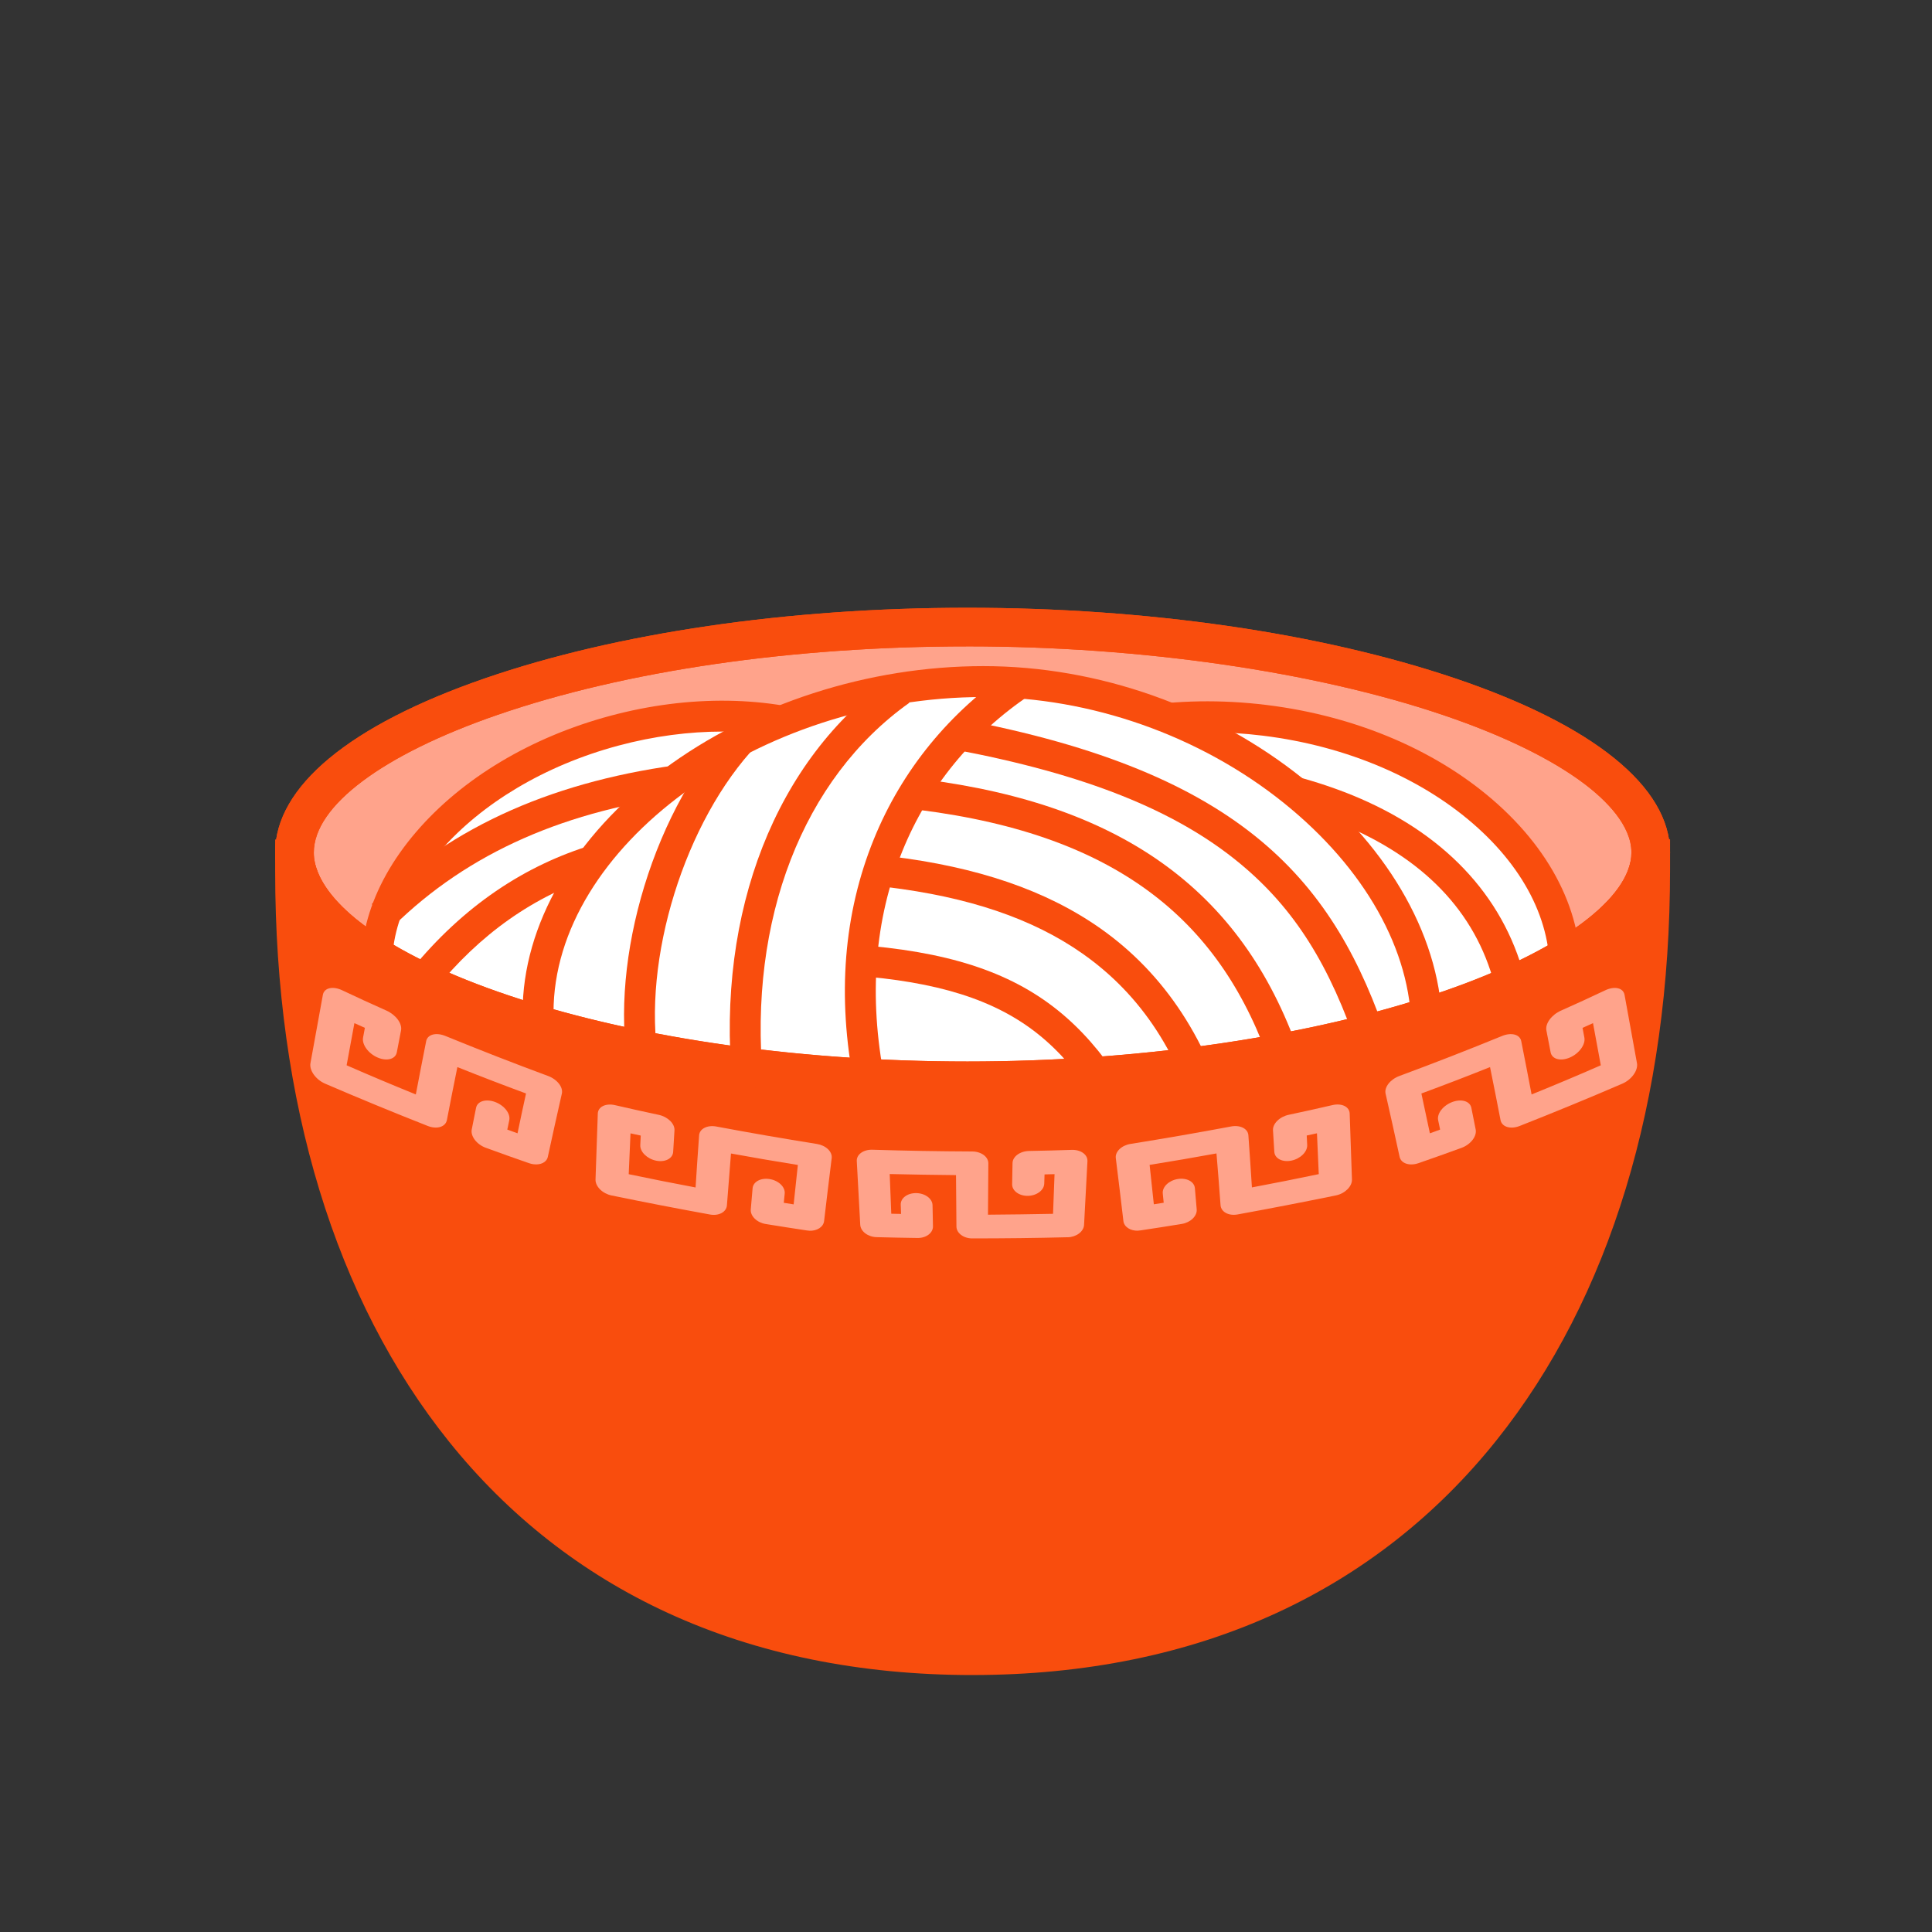 <svg width="100" height="100" viewBox="0 0 100 100" fill="none" xmlns="http://www.w3.org/2000/svg">
<rect x="0" y="0" width="100" height="100" fill="#333333" stroke="none"/>
<path d="M18.879 49.145C24.574 52.991 36.38 55.943 50.079 55.943C63.778 55.943 75.993 52.956 81.806 49.078C80.957 43.32 66.888 37.957 50.106 37.957C33.324 37.957 19.604 43.362 18.879 49.144V49.145Z" fill="#FFA38B"/>
<path d="M50.079 56.543C37.13 56.543 24.752 53.834 18.544 49.642L18.239 49.436L18.285 49.07C18.672 45.98 22.208 43.05 28.24 40.82C34.28 38.587 42.046 37.358 50.107 37.358C58.168 37.358 65.981 38.579 72.135 40.795C78.303 43.016 81.949 45.927 82.4 48.991L82.455 49.367L82.139 49.578C79.13 51.586 74.607 53.305 69.06 54.551C63.256 55.855 56.692 56.544 50.078 56.544L50.079 56.543ZM19.539 48.861C25.665 52.807 37.577 55.343 50.079 55.343C56.606 55.343 63.078 54.664 68.798 53.379C73.92 52.229 78.279 50.608 81.138 48.797C80.5 46.346 77.108 43.86 71.728 41.923C65.701 39.753 58.023 38.557 50.107 38.557C42.191 38.557 34.566 39.76 28.656 41.945C23.4 43.888 20.113 46.39 19.54 48.861H19.539Z" fill="#F94D0D"/>
<path d="M85.442 44.126C85.442 50.087 69.366 55.942 50.074 55.942C30.782 55.942 15.242 50.086 15.242 44.126C15.242 38.166 30.781 32.457 50.074 32.457C69.367 32.457 85.442 38.165 85.442 44.126Z" fill="#FFA38B"/>
<path d="M50.074 56.943C40.819 56.943 31.947 55.619 25.092 53.214C18.095 50.759 14.242 47.532 14.242 44.127C14.242 40.722 18.097 37.527 25.097 35.112C31.927 32.756 40.797 31.458 50.074 31.458C59.351 31.458 68.341 32.755 75.313 35.11C82.49 37.534 86.442 40.737 86.442 44.127C86.442 47.517 82.491 50.752 75.317 53.216C68.32 55.62 59.355 56.943 50.073 56.943H50.074ZM50.074 33.457C41.014 33.457 32.375 34.716 25.75 37.002C19.797 39.056 16.243 41.719 16.243 44.126C16.243 45.55 17.52 46.857 18.592 47.702C20.251 49.01 22.728 50.264 25.755 51.326C32.402 53.658 41.039 54.943 50.074 54.943C59.109 54.943 67.973 53.624 74.668 51.324C80.697 49.253 84.442 46.495 84.442 44.126C84.442 42.717 83.127 41.422 82.024 40.584C80.321 39.291 77.779 38.052 74.673 37.003C68 34.749 59.035 33.456 50.074 33.456V33.457Z" fill="#F94D0D"/>
<path d="M80.95 51.292C81.763 44.712 74.833 38.44 65.471 37.284C56.11 36.128 47.862 40.525 47.05 47.106C46.237 53.687 53.167 59.959 62.528 61.115C71.89 62.271 80.137 57.873 80.95 51.292Z" fill="white"/>
<path d="M65.517 62.101C64.499 62.101 63.468 62.038 62.43 61.91C57.74 61.331 53.481 59.494 50.437 56.739C47.315 53.913 45.83 50.458 46.256 47.009C46.682 43.56 48.963 40.57 52.679 38.589C56.302 36.657 60.88 35.912 65.57 36.491C70.26 37.07 74.519 38.906 77.563 41.662C80.685 44.488 82.17 47.943 81.744 51.392C81.318 54.841 79.037 57.831 75.321 59.812C72.499 61.316 69.098 62.101 65.517 62.101V62.101ZM62.477 37.899C59.159 37.899 56.022 38.619 53.431 40.001C50.188 41.73 48.204 44.289 47.843 47.205C47.483 50.122 48.785 53.086 51.51 55.552C54.313 58.088 58.26 59.782 62.626 60.321C66.991 60.86 71.233 60.178 74.568 58.399C77.811 56.67 79.795 54.111 80.156 51.195C80.516 48.278 79.214 45.314 76.489 42.848C73.686 40.312 69.739 38.618 65.373 38.079C64.399 37.959 63.43 37.899 62.477 37.899V37.899Z" fill="#F94D0D"/>
<path d="M37.203 57.979C45.353 55.792 50.749 49.508 49.256 43.942C47.763 38.376 39.945 35.637 31.795 37.824C23.645 40.011 18.249 46.296 19.742 51.861C21.235 57.427 29.053 60.166 37.203 57.979Z" fill="white"/>
<path d="M31.617 59.533C29.529 59.533 27.524 59.215 25.714 58.581C22.159 57.335 19.764 55.022 18.971 52.067C18.178 49.112 19.093 45.911 21.547 43.053C23.927 40.281 27.494 38.149 31.589 37.05C35.685 35.951 39.839 36.011 43.288 37.219C46.843 38.465 49.238 40.778 50.031 43.733C50.824 46.688 49.909 49.889 47.455 52.747C45.075 55.519 41.508 57.651 37.413 58.751C35.467 59.273 33.508 59.534 31.617 59.534V59.533ZM37.399 37.866C35.67 37.866 33.847 38.1 32.005 38.594C24.294 40.663 19.141 46.521 20.518 51.652C21.895 56.783 29.289 59.274 36.999 57.204C44.709 55.135 49.862 49.277 48.486 44.146C47.438 40.241 42.904 37.865 37.399 37.865V37.866Z" fill="#F94D0D"/>
<path d="M72.846 58.212C70.725 54.364 68.034 51.883 64.623 50.623C61.778 49.574 58.434 49.353 54.105 49.926L53.895 48.34C60.548 47.458 68.874 47.696 74.248 57.44L72.847 58.212H72.846Z" fill="#F94D0D"/>
<path d="M72.343 62.049C67.751 55.437 61.597 52.722 53.529 53.75L53.327 52.163C57.499 51.631 61.283 52.061 64.573 53.441C68.074 54.909 71.131 57.498 73.657 61.136L72.343 62.049V62.049Z" fill="#F94D0D"/>
<path d="M77.516 51.657C76.741 47.782 74.258 44.857 70.135 42.963C66.672 41.372 62.088 40.587 57.226 40.753L57.172 39.154C62.277 38.979 67.118 39.817 70.803 41.51C75.353 43.6 78.216 47.001 79.085 51.344L77.516 51.658V51.657Z" fill="#F94D0D"/>
<path d="M20.784 53.647L19.43 52.795C21.789 49.046 24.725 46.321 28.156 44.696C31.38 43.169 35.14 42.568 39.333 42.91L39.203 44.505C31.096 43.843 25.072 46.834 20.785 53.648L20.784 53.647Z" fill="#F94D0D"/>
<path d="M20.36 47.939L19.24 46.797C21.305 44.772 23.74 43.133 26.479 41.927C29.172 40.741 32.249 39.933 35.624 39.527L35.815 41.116C29.297 41.9 24.241 44.132 20.36 47.939V47.939Z" fill="#F94D0D"/>
<path d="M73.85 53.3C73.85 62.259 63.078 67.722 50.9 67.722C38.722 67.722 27.85 61.359 27.85 52.4C27.85 43.441 38.722 35.278 50.9 35.278C63.078 35.278 73.85 44.341 73.85 53.3Z" fill="white"/>
<path d="M50.9 68.522C44.711 68.522 38.844 66.95 34.377 64.095C29.652 61.074 27.05 56.921 27.05 52.4C27.05 47.879 29.704 43.286 34.33 39.838C38.9 36.432 44.939 34.478 50.9 34.478C56.861 34.478 62.832 36.602 67.443 40.306C72.023 43.985 74.65 48.721 74.65 53.3C74.65 55.631 73.973 57.811 72.639 59.782C71.398 61.614 69.618 63.222 67.348 64.56C63.015 67.115 57.174 68.522 50.9 68.522V68.522ZM50.9 36.078C39.255 36.078 28.65 43.858 28.65 52.4C28.65 56.356 30.99 60.03 35.239 62.747C39.39 65.401 45.098 66.922 50.9 66.922C56.702 66.922 62.445 65.594 66.535 63.182C69.507 61.429 73.05 58.293 73.05 53.3C73.05 49.208 70.641 44.927 66.441 41.553C62.109 38.074 56.445 36.078 50.9 36.078V36.078Z" fill="#F94D0D"/>
<path d="M62.225 58.9C61.126 54.634 59.098 51.511 56.023 49.353C53.457 47.551 50.143 46.426 45.89 45.913L46.082 44.325C50.603 44.871 54.155 46.087 56.942 48.044C60.294 50.398 62.593 53.916 63.774 58.502L62.225 58.901V58.9Z" fill="#F94D0D"/>
<path d="M65.841 55.353C64.54 51.449 62.544 48.502 59.739 46.343C56.725 44.023 52.754 42.577 47.599 41.923L47.8 40.336C58.287 41.667 64.502 46.278 67.358 54.848L65.84 55.354L65.841 55.353Z" fill="#F94D0D"/>
<path d="M59.557 62.353C57.796 58.512 56.277 55.753 54.144 53.872C51.99 51.973 49.147 50.951 44.926 50.557L45.074 48.964C49.654 49.391 52.778 50.534 55.202 52.672C57.547 54.74 59.163 57.654 61.011 61.686L59.557 62.353V62.353Z" fill="#F94D0D"/>
<path d="M70.341 54.453C68.837 49.942 66.994 47.022 64.177 44.691C60.846 41.934 56.135 40.058 49.352 38.786L49.647 37.213C64.422 39.983 69.1 45.669 71.859 53.946L70.341 54.452V54.453Z" fill="#F94D0D"/>
<path d="M44.215 56.153C43.323 51.57 43.664 47.293 45.228 43.44C46.681 39.861 49.171 36.816 52.428 34.636L53.318 35.966C50.327 37.968 48.042 40.761 46.71 44.043C45.264 47.604 44.953 51.576 45.785 55.849L44.214 56.155L44.215 56.153Z" fill="#F94D0D"/>
<path d="M37.903 56.074C37.081 47.176 40.158 39.326 46.136 35.075L47.063 36.379C41.556 40.296 38.727 47.603 39.496 55.927L37.903 56.074V56.074Z" fill="#F94D0D"/>
<path d="M32.511 55.232C32.051 52.471 32.349 49.146 33.35 45.868C34.367 42.539 36.028 39.549 38.029 37.448L39.187 38.552C35.448 42.477 33.209 49.688 34.089 54.969L32.511 55.232Z" fill="#F94D0D"/>
<path d="M50.074 55.943C31.914 55.943 17.08 50.755 15.401 45.174C15.348 45.147 15.295 45.12 15.242 45.093C15.242 68.003 26.942 85.701 50.342 85.701C73.742 85.701 85.442 67.904 85.442 44.993C85.399 45.013 85.357 45.032 85.314 45.051C83.768 50.678 68.367 55.943 50.074 55.943Z" fill="#F94D0D"/>
<path d="M50.342 86.7C44.515 86.7 39.208 85.618 34.568 83.485C30.141 81.45 26.329 78.465 23.237 74.613C17.352 67.282 14.242 57.073 14.242 45.092V43.442L16.237 44.481L16.359 44.886C17.074 47.263 21.001 49.81 26.864 51.699C33.353 53.791 41.596 54.943 50.074 54.943C58.552 54.943 67.024 53.775 73.67 51.654C79.704 49.729 83.697 47.161 84.349 44.785L84.473 44.335L86.442 43.429V44.991C86.442 56.98 83.332 67.205 77.448 74.561C74.356 78.427 70.543 81.424 66.118 83.468C61.476 85.612 56.169 86.699 50.342 86.699V86.7ZM16.324 48.363C16.835 58.466 19.738 67.059 24.797 73.362C27.693 76.97 31.261 79.764 35.404 81.669C39.78 83.681 44.806 84.701 50.343 84.701C55.88 84.701 60.903 83.676 65.28 81.654C69.422 79.741 72.99 76.935 75.887 73.314C80.939 66.998 83.842 58.405 84.359 48.311C82.338 50.282 78.899 52.086 74.279 53.56C67.441 55.742 58.845 56.943 50.075 56.943C41.305 56.943 32.934 55.757 26.252 53.603C21.715 52.141 18.325 50.338 16.325 48.363H16.324Z" fill="#F94D0D"/>
<path d="M41.885 63.7C41.847 63.698 41.809 63.695 41.77 63.689C40.917 63.56 40.489 63.493 39.63 63.354C39.413 63.319 39.209 63.219 39.065 63.078C38.92 62.937 38.847 62.765 38.86 62.601C38.897 62.162 38.916 61.942 38.954 61.504C38.984 61.163 39.383 60.952 39.844 61.03C40.305 61.107 40.65 61.442 40.616 61.78C40.597 61.971 40.587 62.066 40.568 62.257C40.772 62.29 40.875 62.306 41.079 62.338C41.163 61.521 41.207 61.113 41.297 60.298C40.141 60.113 38.987 59.915 37.836 59.705C37.748 60.776 37.706 61.313 37.625 62.389C37.599 62.732 37.21 62.946 36.753 62.864C35.048 62.554 33.347 62.225 31.649 61.876C31.426 61.829 31.213 61.717 31.058 61.562C30.903 61.408 30.819 61.224 30.824 61.054C30.861 59.915 30.9 58.776 30.942 57.637C30.948 57.468 31.046 57.327 31.213 57.246C31.38 57.165 31.603 57.149 31.832 57.202C32.738 57.41 33.19 57.511 34.091 57.703C34.566 57.804 34.933 58.163 34.911 58.508C34.883 58.952 34.869 59.175 34.843 59.62C34.822 59.966 34.427 60.171 33.959 60.076C33.491 59.98 33.124 59.617 33.141 59.268C33.151 59.071 33.155 58.973 33.165 58.777C32.953 58.731 32.847 58.708 32.635 58.662C32.596 59.506 32.577 59.928 32.542 60.776C33.693 61.017 34.847 61.246 36.003 61.463C36.072 60.38 36.109 59.841 36.186 58.764C36.211 58.421 36.614 58.219 37.087 58.31C38.815 58.634 40.545 58.934 42.281 59.211C42.505 59.246 42.712 59.343 42.856 59.481C43 59.619 43.068 59.787 43.048 59.949C42.913 61.033 42.782 62.117 42.655 63.202C42.619 63.51 42.287 63.721 41.887 63.703L41.885 63.7Z" fill="#FFA38B"/>
<path d="M55.267 64.039C53.618 64.082 51.968 64.099 50.319 64.1C49.872 64.1 49.507 63.823 49.505 63.484C49.496 62.42 49.492 61.888 49.483 60.824C48.339 60.813 47.196 60.795 46.051 60.768C46.084 61.589 46.1 62 46.132 62.822C46.335 62.827 46.436 62.829 46.639 62.833C46.632 62.642 46.629 62.546 46.622 62.354C46.61 62.014 46.971 61.747 47.428 61.755C47.885 61.763 48.261 62.042 48.268 62.382C48.277 62.819 48.281 63.037 48.29 63.474C48.297 63.813 47.94 64.084 47.493 64.078C46.645 64.065 46.22 64.057 45.371 64.035C44.923 64.023 44.545 63.736 44.526 63.394C44.466 62.295 44.406 61.196 44.347 60.097C44.328 59.756 44.692 59.494 45.158 59.51C46.878 59.563 48.596 59.593 50.316 59.6C50.782 59.6 51.158 59.873 51.156 60.212C51.149 61.276 51.145 61.808 51.138 62.872C52.261 62.864 53.383 62.849 54.505 62.827C54.536 62.006 54.552 61.595 54.583 60.774C54.376 60.779 54.273 60.782 54.066 60.787C54.06 60.978 54.056 61.074 54.05 61.266C54.039 61.606 53.659 61.889 53.203 61.897C52.747 61.904 52.382 61.634 52.388 61.294C52.396 60.857 52.4 60.639 52.408 60.202C52.414 59.863 52.797 59.583 53.263 59.574C54.147 59.557 54.589 59.546 55.474 59.517C55.94 59.502 56.304 59.763 56.286 60.105C56.228 61.204 56.17 62.302 56.111 63.401C56.093 63.742 55.715 64.03 55.267 64.041V64.039Z" fill="#FFA38B"/>
<path d="M58.915 63.7C58.515 63.718 58.182 63.507 58.147 63.199C58.02 62.114 57.889 61.03 57.754 59.946C57.711 59.61 58.054 59.281 58.521 59.208C60.257 58.931 61.987 58.631 63.715 58.307C63.942 58.263 64.165 58.286 64.334 58.371C64.503 58.456 64.604 58.596 64.616 58.761C64.693 59.838 64.73 60.378 64.799 61.46C65.955 61.243 67.108 61.014 68.259 60.773C68.224 59.925 68.205 59.502 68.166 58.659C67.954 58.705 67.848 58.728 67.636 58.774C67.646 58.97 67.651 59.068 67.66 59.265C67.677 59.614 67.31 59.977 66.842 60.073C66.374 60.169 65.979 59.963 65.958 59.617C65.931 59.172 65.918 58.949 65.89 58.505C65.879 58.339 65.96 58.162 66.113 58.011C66.267 57.86 66.481 57.748 66.71 57.7C67.611 57.508 68.063 57.408 68.969 57.199C69.199 57.146 69.421 57.162 69.588 57.243C69.755 57.324 69.852 57.465 69.859 57.634C69.901 58.773 69.94 59.912 69.977 61.051C69.988 61.406 69.618 61.776 69.153 61.873C67.455 62.221 65.754 62.55 64.049 62.861C63.829 62.9 63.615 62.872 63.451 62.782C63.288 62.693 63.189 62.55 63.176 62.385C63.096 61.309 63.054 60.772 62.965 59.701C61.814 59.912 60.66 60.109 59.504 60.294C59.594 61.109 59.637 61.517 59.722 62.334C59.926 62.302 60.028 62.286 60.233 62.253C60.214 62.062 60.205 61.967 60.185 61.776C60.151 61.437 60.495 61.103 60.957 61.026C61.418 60.949 61.818 61.16 61.847 61.5C61.885 61.939 61.904 62.158 61.941 62.597C61.955 62.761 61.881 62.933 61.736 63.074C61.592 63.215 61.388 63.315 61.171 63.35C60.312 63.49 59.884 63.557 59.031 63.685C58.992 63.691 58.954 63.695 58.916 63.696L58.915 63.7Z" fill="#FFA38B"/>
<path d="M73.182 60.262C73.039 60.281 72.902 60.27 72.784 60.23C72.601 60.168 72.478 60.041 72.443 59.877C72.207 58.786 71.965 57.696 71.718 56.608C71.641 56.272 71.963 55.864 72.439 55.69C74.219 55.031 75.984 54.343 77.741 53.624C77.972 53.528 78.208 53.501 78.395 53.55C78.582 53.599 78.706 53.721 78.739 53.888C78.922 54.807 79.101 55.728 79.275 56.649C80.476 56.163 81.67 55.66 82.857 55.14C82.696 54.26 82.616 53.824 82.454 52.958C82.237 53.056 82.129 53.105 81.912 53.202C81.95 53.403 81.969 53.504 82.007 53.706C82.074 54.065 81.737 54.53 81.255 54.738C80.773 54.946 80.328 54.822 80.26 54.468C80.173 54.012 80.129 53.785 80.041 53.332C80.008 53.163 80.069 52.962 80.209 52.771C80.35 52.58 80.559 52.414 80.792 52.311C81.709 51.901 82.169 51.691 83.088 51.257C83.572 51.028 84.019 51.13 84.086 51.492C84.304 52.671 84.518 53.85 84.729 55.03C84.796 55.401 84.457 55.879 83.973 56.09C82.211 56.849 80.439 57.579 78.653 58.282C78.424 58.371 78.192 58.388 78.007 58.33C77.822 58.272 77.7 58.144 77.667 57.975C77.453 56.869 77.345 56.32 77.124 55.233C75.946 55.705 74.762 56.16 73.571 56.599C73.75 57.419 73.838 57.831 74.011 58.66C74.222 58.584 74.328 58.546 74.54 58.468C74.5 58.274 74.48 58.177 74.439 57.983C74.367 57.639 74.693 57.22 75.168 57.041C75.643 56.862 76.087 56.994 76.157 57.341C76.247 57.788 76.292 58.012 76.381 58.462C76.414 58.63 76.355 58.825 76.218 59.004C76.081 59.182 75.876 59.329 75.649 59.412C74.753 59.739 74.307 59.897 73.419 60.206C73.339 60.234 73.259 60.253 73.18 60.263L73.182 60.262Z" fill="#FFA38B"/>
<path d="M27.619 60.262C27.541 60.252 27.461 60.233 27.38 60.205C26.492 59.896 26.045 59.737 25.149 59.411C24.922 59.328 24.717 59.181 24.58 59.003C24.443 58.825 24.384 58.629 24.417 58.461C24.506 58.011 24.551 57.787 24.641 57.34C24.711 56.993 25.155 56.862 25.63 57.04C26.105 57.219 26.431 57.638 26.359 57.982C26.319 58.176 26.298 58.273 26.258 58.467C26.47 58.544 26.576 58.583 26.787 58.659C26.96 57.829 27.048 57.417 27.227 56.598C26.037 56.159 24.852 55.704 23.674 55.232C23.454 56.319 23.345 56.867 23.131 57.974C23.098 58.143 22.976 58.271 22.791 58.329C22.606 58.387 22.374 58.37 22.145 58.281C20.359 57.578 18.588 56.848 16.825 56.089C16.341 55.878 16.002 55.4 16.069 55.029C16.281 53.849 16.495 52.67 16.712 51.491C16.779 51.129 17.226 51.028 17.71 51.256C18.629 51.69 19.088 51.9 20.006 52.31C20.238 52.414 20.448 52.579 20.589 52.77C20.73 52.961 20.79 53.163 20.758 53.331C20.67 53.784 20.626 54.011 20.539 54.467C20.471 54.821 20.026 54.945 19.544 54.737C19.062 54.529 18.725 54.064 18.792 53.705C18.83 53.503 18.849 53.402 18.886 53.201C18.669 53.104 18.561 53.055 18.344 52.957C18.182 53.823 18.102 54.259 17.941 55.139C19.128 55.659 20.322 56.162 21.523 56.648C21.698 55.727 21.876 54.807 22.059 53.887C22.092 53.72 22.216 53.598 22.404 53.549C22.591 53.5 22.827 53.527 23.058 53.623C24.815 54.342 26.58 55.03 28.36 55.689C28.836 55.863 29.158 56.271 29.081 56.607C28.834 57.696 28.592 58.785 28.356 59.876C28.296 60.158 27.987 60.309 27.617 60.261L27.619 60.262Z" fill="#FFA38B"/>
<path d="M50.074 56.943C40.819 56.943 31.947 55.619 25.092 53.214C18.095 50.759 14.242 47.532 14.242 44.127C14.242 40.722 18.097 37.527 25.097 35.112C31.927 32.756 40.797 31.458 50.074 31.458C59.351 31.458 68.341 32.755 75.313 35.11C82.49 37.534 86.442 40.737 86.442 44.127C86.442 47.517 82.491 50.752 75.317 53.216C68.32 55.62 59.355 56.943 50.073 56.943H50.074ZM50.074 33.457C41.014 33.457 32.375 34.716 25.75 37.002C19.797 39.056 16.243 41.719 16.243 44.126C16.243 45.55 17.52 46.857 18.592 47.702C20.251 49.01 22.728 50.264 25.755 51.326C32.402 53.658 41.039 54.943 50.074 54.943C59.109 54.943 67.973 53.624 74.668 51.324C80.697 49.253 84.442 46.495 84.442 44.126C84.442 42.717 83.127 41.422 82.024 40.584C80.321 39.291 77.779 38.052 74.673 37.003C68 34.749 59.035 33.456 50.074 33.456V33.457Z" fill="#F94D0D"/>
</svg>
